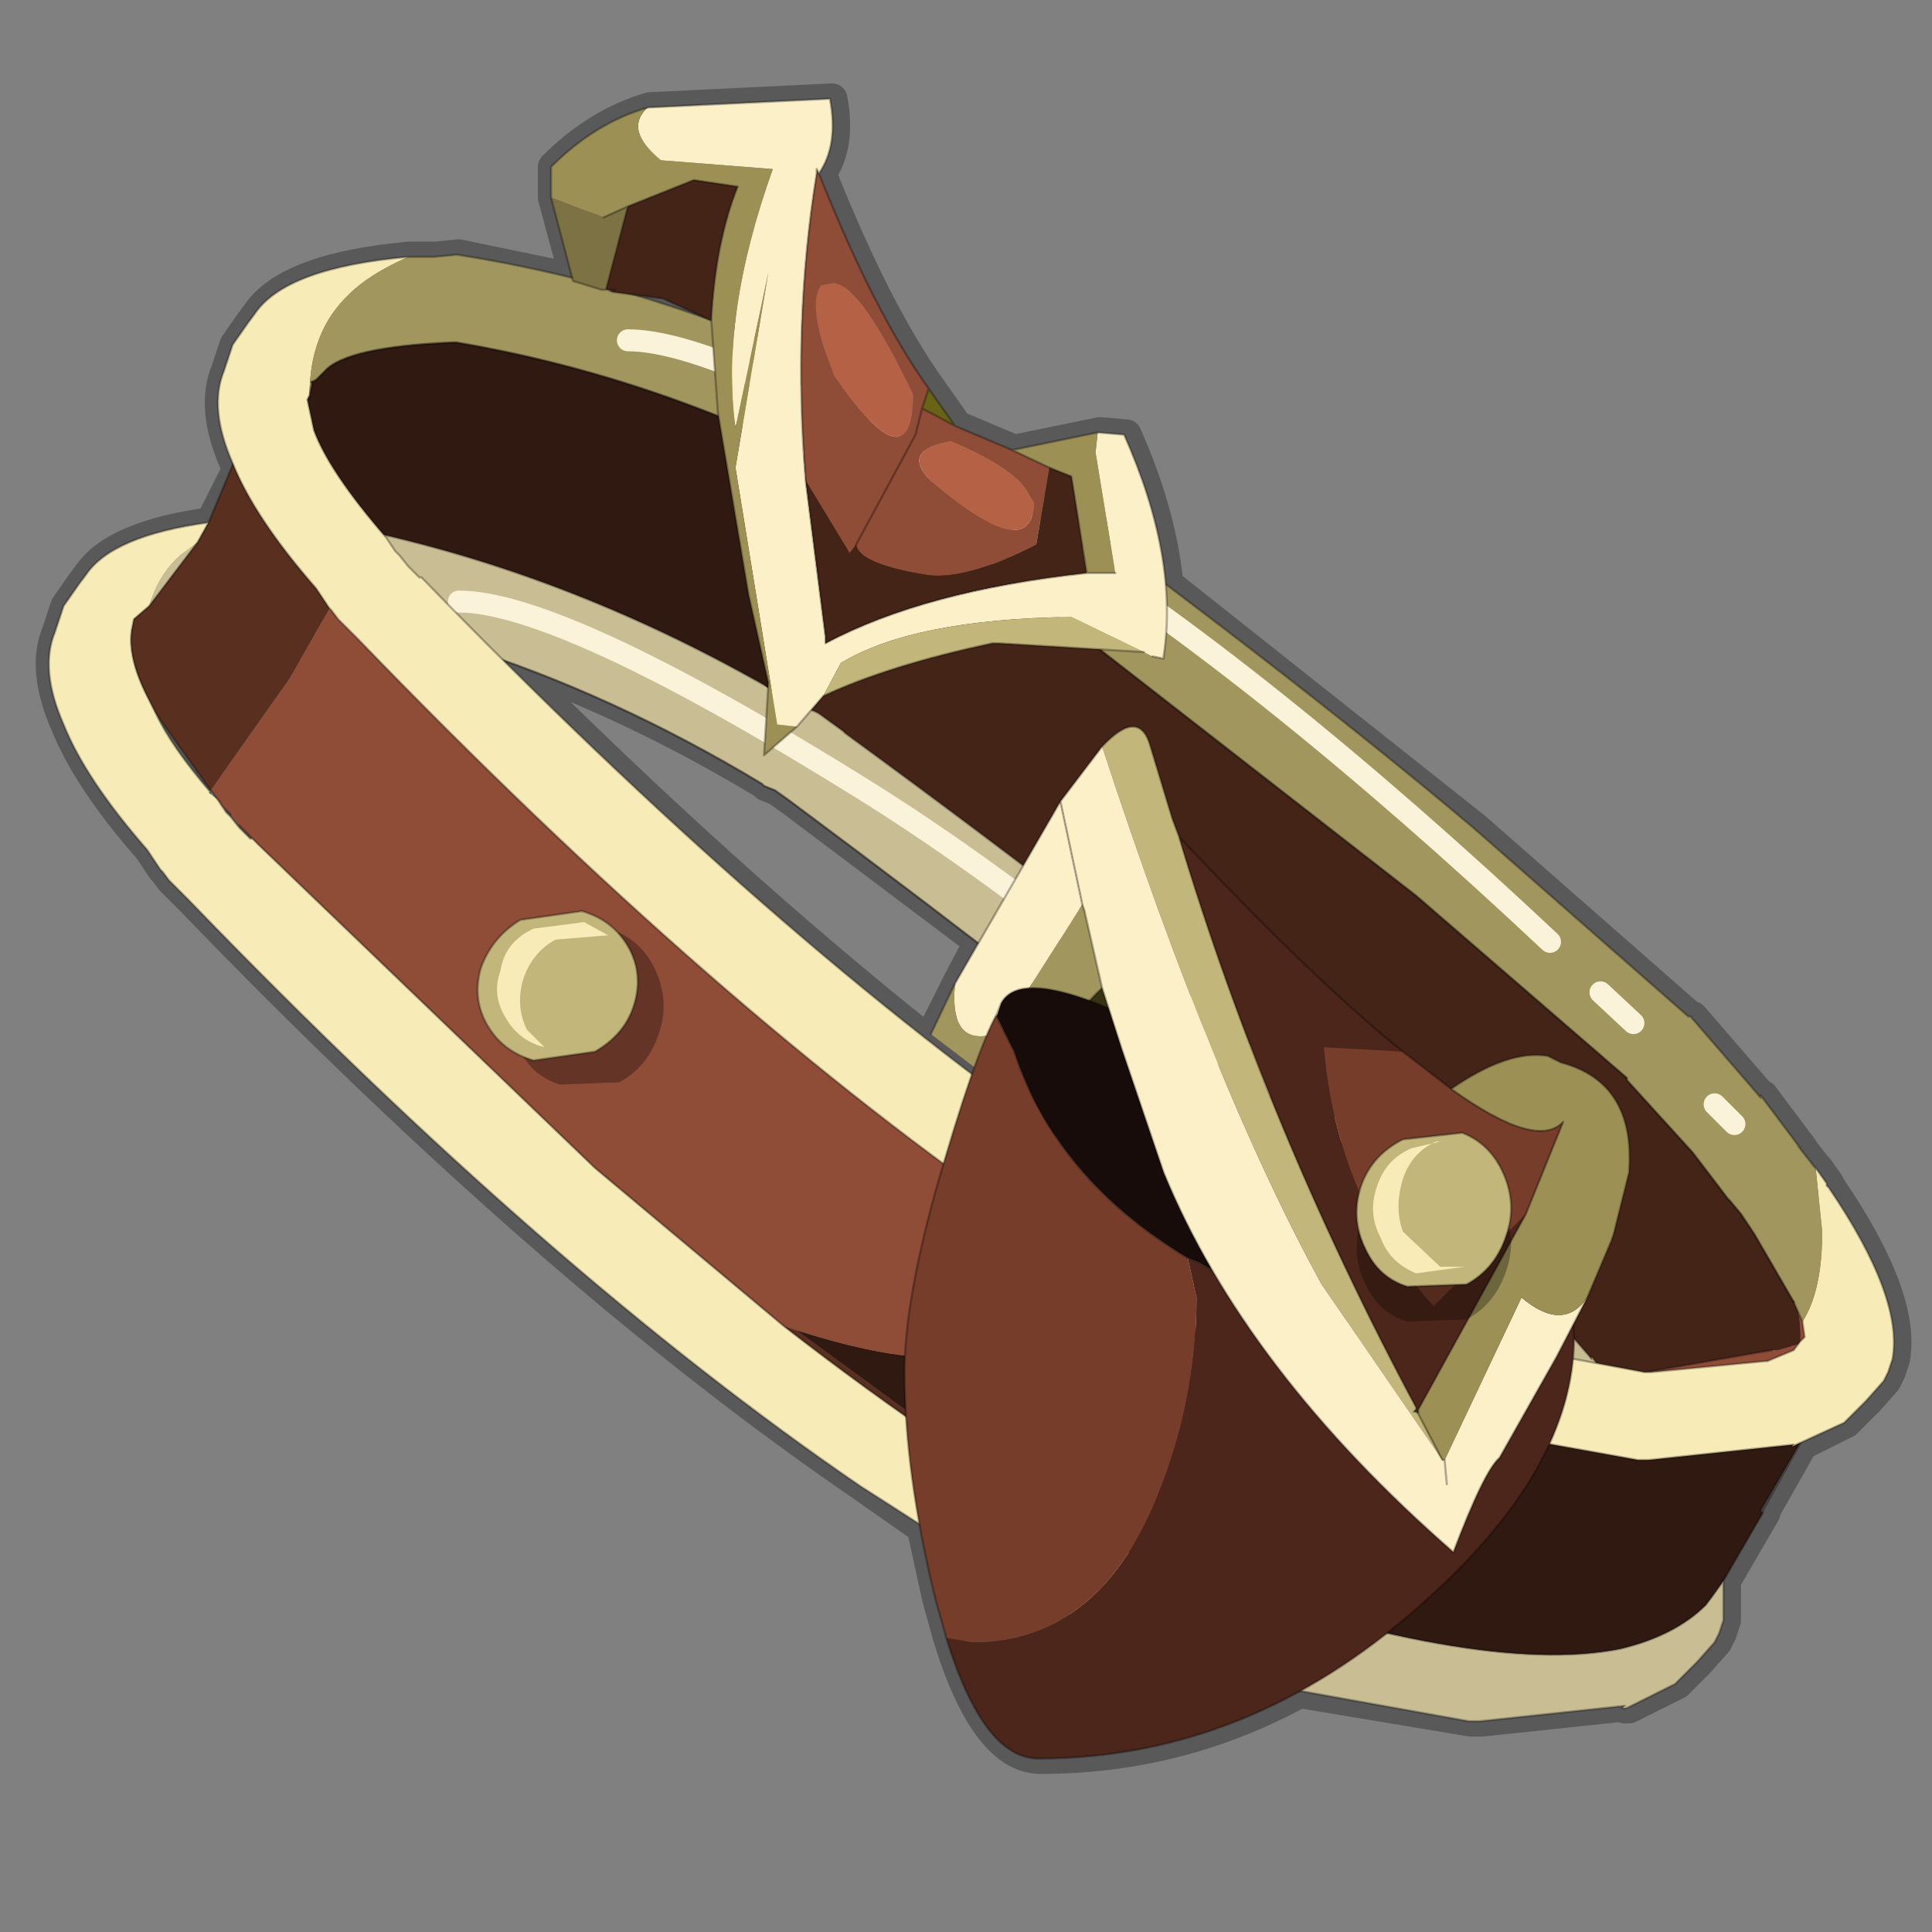 <?xml version="1.0" encoding="UTF-8" standalone="no"?>
<svg xmlns:xlink="http://www.w3.org/1999/xlink" height="440.0px" width="440.0px" xmlns="http://www.w3.org/2000/svg">
  <rect width="100%" height="100%" fill="#808080" stroke="none"/>
  <g transform="matrix(10.0, 0.0, 0.0, 10.0, 0.0, 0.0)">
    <use height="44.0" transform="matrix(1.0, 0.0, 0.0, 1.0, 0.0, 0.0)" width="44.0" xlink:href="#shape0"/>
  </g>
  <defs>
    <g id="shape0" transform="matrix(1.0, 0.0, 0.0, 1.0, 0.0, 0.0)">
      <path d="M44.0 44.0 L0.0 44.0 0.0 0.0 44.0 0.0 44.0 44.0" fill="#43adca" fill-opacity="0.0" fill-rule="evenodd" stroke="none"/>
      <path d="M40.15 25.0 L38.55 23.15 38.5 23.15 33.6 18.85 26.6 13.3 25.35 12.35 24.6 11.8 23.85 11.25 23.15 10.75 23.1 10.7 22.55 10.3 22.45 10.25 22.2 10.15 21.0 9.5 20.85 9.4 19.0 8.45 18.3 8.15 17.3 7.7 17.25 7.7 16.8 7.5 16.25 7.3 14.5 6.75 13.9 6.55 13.1 6.35 10.45 5.8 9.95 5.85 9.9 5.85 9.35 5.85 Q6.55 6.1 5.85 7.15 L5.7 7.35 5.35 7.85 5.2 8.3 5.15 8.45 Q4.8 9.3 5.35 10.55 L5.4 10.7 Q5.9 11.9 7.25 13.4 L7.55 13.85 7.6 13.9 7.75 14.1 8.2 14.55 Q15.3 21.9 21.55 26.5 L22.2 24.5 21.15 23.7 Q16.55 20.05 11.55 15.05 L10.35 13.85 9.65 13.15 9.6 13.15 9.35 12.9 9.15 12.65 9.05 12.55 8.85 12.25 8.8 12.2 Q7.55 10.75 7.2 9.8 L7.05 9.1 7.1 9.0 7.15 8.75 7.15 8.7 7.25 8.65 7.45 8.45 Q7.95 7.9 10.35 7.8 L10.45 7.8 Q13.5 8.3 16.4 9.5 L16.8 9.65 16.85 9.65 16.95 9.7 18.35 10.35 20.15 11.3 21.25 11.9 21.3 11.95 21.55 12.05 21.9 12.3 22.65 12.85 23.2 13.3 24.25 14.05 25.05 14.7 32.3 20.4 37.1 24.55 37.1 24.6 38.6 26.25 39.4 27.3 39.45 27.35 39.7 27.65 39.9 27.95 40.0 28.1 40.9 29.65 41.0 29.9 41.1 30.1 41.15 30.45 41.05 30.55 41.05 30.6 40.9 30.75 40.5 30.95 40.3 31.0 40.25 31.0 38.05 31.3 37.65 31.25 37.6 31.25 37.5 31.25 36.5 31.15 35.9 31.05 35.3 33.0 37.35 33.25 37.4 33.25 37.55 33.25 37.6 33.25 40.9 32.9 40.85 32.95 41.05 32.9 42.05 32.4 42.2 32.25 42.55 31.9 42.95 31.45 43.05 31.25 43.15 30.95 Q43.4 29.55 41.7 27.05 L41.65 27.0 41.65 26.95 41.4 26.6 41.35 26.55 41.0 26.1 41.05 26.15 40.15 24.95 40.15 25.0 M39.1 25.15 L39.55 25.6 M41.05 32.9 L40.2 34.4 40.2 34.45 39.3 36.0 39.3 36.9 39.2 37.2 39.1 37.4 38.7 37.85 38.35 38.2 38.2 38.35 37.1 38.9 37.0 38.9 37.05 38.85 33.75 39.2 33.7 39.2 33.55 39.2 33.5 39.2 29.6 38.55 Q26.85 40.05 23.7 40.05 22.45 40.05 21.6 37.3 L21.35 36.4 21.0 34.8 19.65 33.85 Q12.55 29.0 4.35 20.5 L3.9 20.05 3.75 19.85 3.7 19.8 3.4 19.35 Q2.0 17.75 1.5 16.5 0.95 15.25 1.3 14.4 L1.35 14.25 1.5 13.8 1.85 13.3 2.0 13.1 Q2.6 12.2 4.8 11.9 L5.4 10.7 M40.5 30.95 L38.05 31.3 M25.05 14.7 L22.8 14.65 22.65 14.65 Q20.3 15.15 18.8 15.85 L18.55 16.2 18.6 16.2 18.7 16.25 19.25 16.65 19.3 16.7 23.3 19.7 24.2 18.25 25.15 17.0 Q26.0 16.1 26.25 17.0 L26.75 18.65 26.9 19.05 Q29.95 22.3 32.0 23.95 L33.1 24.8 Q34.4 23.9 35.3 24.05 L35.6 24.2 Q37.3 24.65 37.15 26.7 L36.8 28.1 36.75 28.25 36.2 29.55 35.9 30.2 35.9 30.45 35.9 30.5 36.3 30.95 36.3 30.9 36.5 31.15 M36.5 22.6 L37.25 23.3 M34.35 28.15 Q34.1 28.9 33.45 29.25 L33.1 29.4 32.4 29.4 32.1 29.3 Q31.45 29.1 31.15 28.45 30.85 27.8 31.0 27.15 L31.05 27.0 Q31.3 26.3 32.0 25.95 L33.35 25.8 Q34.0 26.05 34.3 26.75 34.6 27.4 34.4 28.1 L34.35 28.15 M33.1 24.8 Q35.05 26.2 35.65 25.55 L34.8 27.65 34.5 28.4 34.35 28.65 33.35 30.5 32.35 32.1 32.35 32.2 32.9 33.25 32.95 33.25 33.0 33.8 M32.35 32.2 L32.3 32.15 32.25 32.15 32.3 32.1 32.3 32.05 31.4 30.3 29.0 24.95 28.5 23.8 26.9 19.05 M35.9 30.2 L35.5 30.9 34.2 33.2 Q33.85 33.5 33.15 35.35 29.6 32.25 27.65 28.95 L27.35 28.75 27.1 28.65 Q25.15 27.5 24.05 25.85 L23.9 25.55 23.5 24.85 23.15 23.95 22.75 23.15 22.85 22.85 22.75 23.1 22.55 23.6 22.25 24.3 22.2 24.5 M35.9 31.05 L35.9 30.5 M29.6 38.55 L31.65 37.2 32.35 36.6 Q34.45 34.8 35.3 33.0 M39.3 36.0 L39.05 36.35 38.9 36.55 Q38.2 37.25 36.95 37.55 L31.65 37.2 M18.3 8.15 Q18.3 6.0 18.65 3.95 L18.65 3.85 18.7 3.95 Q19.15 3.3 18.95 2.25 L14.8 2.45 Q13.6 2.8 12.6 3.8 L12.6 4.5 13.1 6.35 M21.0 9.5 L21.05 9.3 21.2 8.85 Q19.95 7.1 18.7 3.95 M13.8 4.95 L14.35 4.7 15.85 4.1 16.85 4.25 Q16.35 5.5 16.25 7.25 L16.25 7.3 15.15 6.8 14.5 6.75 M13.9 6.55 L14.35 4.7 M14.35 21.55 Q14.7 22.15 14.5 22.85 14.3 23.55 13.6 23.95 L12.2 24.15 12.0 24.1 11.15 23.35 Q10.8 22.75 11.0 22.05 11.25 21.35 11.9 20.95 L13.3 20.75 Q13.8 20.9 14.1 21.25 L14.35 21.55 M26.6 13.3 Q26.45 11.7 25.65 9.9 L25.05 9.85 23.1 10.25 24.45 10.85 24.6 11.8 M23.2 13.3 Q20.6 13.7 18.85 14.65 L18.85 14.45 18.4 10.95 18.35 10.35 M10.35 13.85 Q12.45 13.7 17.5 16.65 L17.55 15.7 17.55 15.65 17.45 15.6 Q13.25 13.2 8.8 12.2 M16.4 9.5 L17.1 13.55 17.55 15.55 17.55 15.65 M19.55 12.4 L20.15 11.3 M17.5 16.65 L17.45 17.2 17.85 16.85 18.2 16.55 18.55 16.2 M11.55 15.05 Q14.5 16.1 17.4 17.85 L17.45 17.9 17.7 18.0 18.05 18.25 22.3 21.45 23.0 20.2 19.75 18.0 17.85 16.85 M23.3 19.7 L23.0 20.2 M22.85 22.85 Q23.0 22.55 23.5 22.5 L23.65 22.5 24.9 22.8 25.15 22.5 24.95 21.7 24.75 20.8 24.75 20.75 24.7 20.6 24.2 18.25 M23.1 10.25 L21.8 9.7 21.05 9.3 M14.35 7.75 Q16.7 7.75 23.6 12.05 28.8 15.3 35.35 21.45 M21.8 9.7 L21.2 8.85 M21.0 34.8 L20.7 32.25 17.9 30.2 13.6 26.6 5.95 19.25 5.8 19.1 5.75 19.1 5.5 18.85 5.3 18.6 5.2 18.5 5.1 18.35 5.0 18.2 4.9 18.05 3.6 16.25 3.45 15.95 Q2.95 15.0 3.05 14.35 L3.1 14.1 3.45 13.8 4.55 12.35 4.8 11.9 M3.6 16.25 L4.85 18.0 4.9 18.05 M5.1 18.35 L5.05 18.25 5.0 18.2 M5.1 18.35 L5.3 18.6 M5.5 18.85 L5.8 19.1 M25.15 22.5 L25.2 22.65 25.3 22.95 25.6 23.9 26.55 26.7 27.65 28.95 M25.3 22.95 L24.9 22.8 M22.3 21.45 L21.8 22.4 21.15 23.7 M21.55 26.5 L21.35 27.15 Q20.75 29.4 20.65 30.9 L20.65 31.25 20.7 32.1 20.7 32.25" fill="none" stroke="#000000" stroke-linecap="round" stroke-linejoin="round" stroke-opacity="0.302" stroke-width="0.7"/>
      <path d="M40.6 27.25 L40.75 27.5 40.7 27.45 40.6 27.25" fill="#8f675e" fill-rule="evenodd" stroke="none"/>
      <path d="M39.45 26.75 Q41.1 29.1 41.0 30.6 L40.5 30.75 40.35 30.75 37.2 31.3 36.55 31.3 36.25 30.9 36.25 30.95 34.65 29.1 34.6 29.1 29.7 24.8 Q25.55 21.3 19.25 16.7 L19.2 16.65 18.65 16.25 18.55 16.2 18.3 16.1 17.95 15.9 17.85 15.85 17.95 15.9 17.8 15.9 17.85 15.85 Q18.85 14.25 19.4 13.75 20.65 12.65 21.7 11.95 27.2 15.65 32.6 20.05 L35.35 22.3 35.7 22.55 35.95 22.8 36.6 23.55 37.4 24.25 37.45 24.3 39.5 26.7 39.45 26.75" fill="#452418" fill-rule="evenodd" stroke="none"/>
      <path d="M40.15 34.4 L40.15 34.45 40.1 34.4 40.15 34.4" fill="#3e535b" fill-rule="evenodd" stroke="none"/>
      <path d="M8.15 12.05 L7.8 11.55 Q7.2 10.65 6.95 9.95 6.4 7.6 10.25 7.65 L10.55 7.65 Q16.3 8.55 20.5 11.05 L20.65 11.2 21.7 11.95 Q20.65 12.65 19.4 13.75 18.85 14.25 17.85 15.85 L17.8 15.9 17.4 15.6 Q12.9 13.05 8.15 12.05 M17.4 15.6 L17.85 15.85 17.4 15.6" fill="#301911" fill-rule="evenodd" stroke="none"/>
      <path d="M39.5 26.7 L39.55 26.75 39.45 26.75 39.5 26.7" fill="#916c18" fill-rule="evenodd" stroke="none"/>
      <path d="M39.25 36.0 L39.25 36.9 39.15 37.2 39.05 37.4 38.65 37.85 38.3 38.2 38.15 38.35 37.05 38.9 37.0 38.85 33.7 39.2 33.65 39.2 33.5 39.2 33.45 39.2 29.0 38.4 28.95 38.35 27.45 37.85 27.45 37.7 Q27.45 36.55 26.75 35.75 33.65 38.2 36.9 37.55 38.15 37.25 38.85 36.55 L39.0 36.35 39.25 36.0 M36.55 31.3 L35.7 31.25 35.35 31.2 33.55 30.9 33.2 30.55 33.2 30.5 28.4 26.35 Q24.25 22.9 18.0 18.25 L17.65 18.0 17.4 17.9 17.35 17.85 Q13.95 15.8 10.45 14.7 L8.15 12.05 Q12.9 13.05 17.4 15.6 L17.8 15.9 17.95 15.9 18.3 16.1 18.55 16.2 18.65 16.25 19.2 16.65 19.25 16.7 Q25.55 21.3 29.7 24.8 L34.6 29.1 34.65 29.1 36.25 30.95 36.25 30.9 36.55 31.3 M31.45 27.4 Q24.9 21.25 19.7 18.0 12.8 13.7 10.45 13.7 12.8 13.7 19.7 18.0 24.9 21.25 31.45 27.4 M3.4 13.8 Q3.6 13.1 4.1 12.65 L4.5 12.35 3.4 13.8 M33.35 29.25 L32.6 28.55 33.35 29.25" fill="#c9bd94" fill-rule="evenodd" stroke="none"/>
      <path d="M37.05 38.9 L36.95 38.9 37.0 38.85 37.05 38.9 M27.45 37.85 L26.2 37.45 26.15 37.45 24.4 36.8 24.2 36.75 23.5 36.35 19.6 33.85 Q12.5 29.0 4.3 20.5 L3.85 20.05 3.7 19.85 3.65 19.8 3.35 19.35 Q1.95 17.75 1.45 16.5 0.9 15.25 1.25 14.4 L1.3 14.25 1.45 13.8 1.8 13.3 1.95 13.1 Q2.55 12.2 4.75 11.9 L4.5 12.35 4.1 12.65 Q3.6 13.1 3.4 13.8 L3.05 14.1 3.0 14.35 Q2.9 15.0 3.4 15.95 L3.55 16.25 Q3.9 17.0 4.8 18.05 L4.75 18.05 4.95 18.2 5.05 18.35 5.15 18.5 5.25 18.6 5.45 18.85 5.7 19.1 5.75 19.1 5.9 19.25 13.55 26.6 17.85 30.2 Q21.65 33.15 25.1 35.1 L25.45 35.2 25.6 35.3 26.1 35.5 26.75 35.75 Q27.45 36.55 27.45 37.7 L27.45 37.85" fill="#f7ecb7" fill-rule="evenodd" stroke="none"/>
      <path d="M4.75 11.9 L6.05 8.8 Q5.75 9.85 7.25 11.85 L8.05 12.9 6.6 15.45 4.8 18.0 3.55 16.25 3.4 15.95 Q2.9 15.0 3.0 14.35 L3.05 14.1 3.4 13.8 4.5 12.35 4.75 11.9 M17.85 30.2 L18.15 30.3 20.75 32.2 24.45 34.6 24.4 34.55 24.9 34.8 25.15 34.95 26.45 35.45 26.8 35.55 26.55 35.55 26.1 35.5 25.45 35.2 25.1 35.1 Q21.65 33.15 17.85 30.2" fill="#592f20" fill-rule="evenodd" stroke="none"/>
      <path d="M4.8 18.0 L4.95 18.2 5.0 18.25 4.95 18.2 4.75 18.05 4.8 18.05 4.8 18.0" fill="#78929c" fill-rule="evenodd" stroke="none"/>
      <path d="M30.7 33.35 L30.75 33.35 30.75 33.4 30.7 33.35" fill="#47392f" fill-rule="evenodd" stroke="none"/>
      <path d="M30.95 34.3 L30.95 34.35 30.9 34.35 30.95 34.3" fill="#8d4803" fill-rule="evenodd" stroke="none"/>
      <path d="M30.9 34.35 L30.8 33.75 30.95 34.3 30.9 34.35" fill="#557482" fill-rule="evenodd" stroke="none"/>
      <path d="M30.7 33.35 L30.75 33.4 30.7 33.4 30.7 33.35" fill="#5c2929" fill-rule="evenodd" stroke="none"/>
      <path d="M26.1 35.5 L25.6 35.3 25.45 35.2 26.1 35.5" fill="#3d2e2a" fill-rule="evenodd" stroke="none"/>
      <path d="M41.9 31.2 L41.15 32.6 40.1 34.4 40.15 34.45 39.25 36.0 39.0 36.35 38.85 36.55 Q38.15 37.25 36.9 37.55 33.65 38.2 26.75 35.75 L26.1 35.5 26.55 35.55 26.8 35.55 26.45 35.45 25.15 34.95 24.9 34.8 24.4 34.55 24.45 34.6 20.75 32.2 18.15 30.3 Q21.45 31.35 22.95 30.65 L23.55 30.05 23.65 30.1 Q24.35 29.15 24.0 27.05 L27.8 29.5 28.55 29.9 30.35 30.55 33.1 31.45 34.35 31.75 37.25 32.25 37.35 32.25 37.55 32.25 40.5 31.95 41.45 31.55 41.8 31.15 41.9 31.2 M30.75 33.35 L30.7 33.35 30.7 33.4 30.75 33.4 30.75 33.35 M30.95 34.3 L30.8 33.75 30.9 34.35 30.95 34.35 30.95 34.3" fill="#301910" fill-rule="evenodd" stroke="none"/>
      <path d="M40.6 27.25 L40.7 27.45 40.75 27.5 Q42.25 29.65 42.1 30.8 L42.0 31.0 41.8 31.15 41.45 31.55 40.5 31.95 37.55 32.25 37.35 32.25 37.25 32.25 34.35 31.75 33.1 31.45 30.35 30.55 28.55 29.9 27.8 29.5 24.0 27.05 Q24.35 29.15 23.65 30.1 L23.55 30.05 22.95 30.65 Q21.45 31.35 18.15 30.3 L17.85 30.2 13.55 26.6 5.9 19.25 5.75 19.1 5.45 18.8 5.25 18.55 5.05 18.35 5.0 18.25 4.95 18.2 4.8 18.0 6.6 15.45 8.05 12.9 7.25 11.85 Q5.75 9.85 6.05 8.8 L6.05 8.7 6.1 8.6 6.4 8.0 6.55 7.85 Q7.2 6.9 10.25 6.8 L10.25 6.75 Q16.2 7.7 21.7 11.05 L21.95 11.15 22.45 11.5 Q28.75 16.15 32.9 19.6 L37.75 23.85 39.3 25.6 40.15 26.7 40.55 27.2 40.55 27.25 40.6 27.25 M40.35 30.75 L40.5 30.75 41.0 30.6 Q41.1 29.1 39.45 26.75 L39.55 26.75 39.5 26.7 37.45 24.3 37.4 24.25 36.6 23.55 35.95 22.8 35.7 22.55 35.35 22.3 32.6 20.05 Q27.2 15.65 21.7 11.95 L20.65 11.2 20.5 11.05 Q16.3 8.55 10.55 7.65 L10.25 7.65 Q6.4 7.6 6.95 9.95 7.2 10.65 7.8 11.55 L8.15 12.05 10.45 14.7 14.5 18.55 15.0 19.05 26.4 28.05 Q26.45 28.0 26.5 28.1 30.35 30.1 33.55 30.9 L35.35 31.2 35.7 31.25 36.55 31.3 37.2 31.3 40.35 30.75" fill="#8f4c37" fill-rule="evenodd" stroke="none"/>
      <path d="M42.0 31.0 L41.9 31.2 41.15 32.6 40.15 34.4 40.15 34.45 39.25 36.0 39.25 36.9 39.15 37.2 39.05 37.4 38.65 37.85 38.3 38.2 38.15 38.35 37.05 38.9 36.95 38.9 37.0 38.85 33.7 39.2 33.65 39.2 33.5 39.2 33.45 39.2 29.0 38.4 28.95 38.35 27.45 37.85 26.2 37.45 26.15 37.45 24.4 36.8 24.2 36.75 23.5 36.35 19.6 33.85 Q12.5 29.0 4.3 20.5 L3.85 20.05 3.7 19.85 3.65 19.8 3.35 19.35 Q1.95 17.75 1.45 16.5 0.9 15.25 1.25 14.4 L1.3 14.25 1.45 13.8 1.8 13.3 1.95 13.1 Q2.55 12.2 4.75 11.9 L6.05 8.8 6.05 8.7 M40.35 30.75 L37.2 31.3 36.55 31.3 35.7 31.25 M35.35 31.2 L33.55 30.9 Q30.35 30.1 26.5 28.1 26.45 28.0 26.4 28.05 L15.0 19.05 14.5 18.55 10.45 14.7 8.15 12.05 7.8 11.55 Q7.2 10.65 6.95 9.95 6.4 7.6 10.25 7.65 L10.55 7.65 M40.1 34.4 L41.15 32.6 M17.95 15.9 L17.85 15.85 17.4 15.6 Q12.9 13.05 8.15 12.05 M17.95 15.9 L18.3 16.1 18.55 16.2 18.65 16.25 19.2 16.65 19.25 16.7 Q25.55 21.3 29.7 24.8 L34.6 29.1 34.65 29.1 36.25 30.95 36.25 30.9 36.55 31.3 M3.55 16.25 L3.4 15.95 Q2.9 15.0 3.0 14.35 L3.05 14.1 3.4 13.8 4.5 12.35 4.75 11.9 M4.8 18.0 L4.95 18.2 5.0 18.25 5.05 18.35 5.25 18.55 M5.45 18.8 L5.75 19.1 5.9 19.25 13.55 26.6 17.85 30.2 M26.1 35.5 L26.75 35.75 Q33.65 38.2 36.9 37.55 38.15 37.25 38.85 36.55 L39.0 36.35 39.25 36.0 M5.75 19.1 L5.7 19.1 5.45 18.85 5.25 18.6 5.15 18.5 5.05 18.35 4.95 18.2 M4.8 18.0 L3.55 16.25 Q3.9 17.0 4.8 18.05 M30.75 33.4 L30.75 33.35 M26.1 35.5 L25.6 35.3 25.45 35.2 25.1 35.1 Q21.65 33.15 17.85 30.2 M26.1 35.5 L25.45 35.2" fill="none" stroke="#000000" stroke-linecap="round" stroke-linejoin="round" stroke-opacity="0.302" stroke-width="0.05"/>
      <path d="M35.7 31.25 L35.35 31.2 M10.45 13.7 Q12.8 13.7 19.7 18.0 24.9 21.25 31.45 27.4 M32.6 28.55 L33.35 29.25" fill="none" stroke="#fbf3d9" stroke-linecap="round" stroke-linejoin="round" stroke-width="0.5"/>
      <path d="M10.45 14.7 Q13.95 15.8 17.35 17.85 L17.4 17.9 17.65 18.0 18.0 18.25 Q24.25 22.9 28.4 26.35 L33.2 30.5 33.2 30.55 33.55 30.9" fill="none" stroke="#000000" stroke-linecap="round" stroke-linejoin="round" stroke-opacity="0.451" stroke-width="0.05"/>
      <path d="M9.3 5.85 Q8.4 6.25 7.95 6.7 7.05 7.55 7.05 9.0 L7.0 9.1 7.15 9.8 Q7.5 10.75 8.8 12.25 L9.0 12.55 9.1 12.65 9.3 12.9 9.55 13.15 9.6 13.15 Q17.65 21.45 24.6 26.25 L28.3 28.65 28.25 28.6 29.0 29.0 30.65 29.6 30.75 29.65 33.35 30.5 33.45 30.5 37.45 31.25 37.55 31.25 37.6 31.25 40.2 31.0 40.25 31.0 40.85 30.75 41.0 30.55 41.1 30.45 41.05 30.1 Q41.5 29.4 41.5 28.05 L41.35 26.6 41.6 26.95 41.6 27.0 41.65 27.05 Q43.35 29.55 43.1 30.95 L43.0 31.25 42.9 31.45 42.5 31.9 42.15 32.25 42.0 32.4 40.8 32.95 40.85 32.9 37.55 33.25 37.5 33.25 37.35 33.25 37.3 33.25 32.85 32.45 32.8 32.4 30.05 31.5 30.0 31.5 28.25 30.85 28.05 30.8 27.35 30.4 23.45 27.9 Q16.35 23.05 8.15 14.55 L7.7 14.1 7.55 13.9 7.5 13.85 7.2 13.4 Q5.8 11.8 5.3 10.55 4.75 9.3 5.1 8.45 L5.15 8.3 5.3 7.85 5.65 7.35 5.8 7.15 Q6.5 6.1 9.3 5.85" fill="#f7ecb7" fill-rule="evenodd" stroke="none"/>
      <path d="M9.3 5.85 L9.85 5.85 9.9 5.85 10.4 5.8 Q16.5 6.75 22.15 10.15 L22.4 10.25 22.5 10.3 23.05 10.7 23.1 10.75 Q29.4 15.35 33.55 18.85 L38.45 23.15 38.5 23.15 40.1 25.0 40.1 24.95 41.0 26.15 40.95 26.1 41.3 26.55 41.35 26.6 41.5 28.05 Q41.5 29.4 41.05 30.1 L40.85 29.65 39.95 28.1 39.85 27.95 39.65 27.65 39.4 27.35 39.35 27.3 38.55 26.25 37.05 24.6 37.05 24.55 32.25 20.4 21.85 12.3 21.5 12.05 21.25 11.95 21.2 11.9 Q16.0 8.75 10.4 7.8 L10.3 7.8 Q7.9 7.9 7.4 8.45 L7.2 8.65 7.1 8.7 7.1 8.75 7.05 9.0 Q7.05 7.55 7.95 6.7 8.4 6.25 9.3 5.85" fill="#a1965d" fill-rule="evenodd" stroke="none"/>
      <path d="M41.35 26.6 L41.3 26.55 40.95 26.1 41.0 26.15 40.1 24.95 40.1 25.0 38.5 23.15 38.45 23.15 33.55 18.85 Q29.4 15.35 23.1 10.75 L23.05 10.7 22.5 10.3 22.4 10.25 22.15 10.15 Q16.5 6.75 10.4 5.8 L9.9 5.85 9.85 5.85 9.3 5.85 M7.05 9.0 L7.1 8.75 7.1 8.7 M40.85 29.65 L41.05 30.1 41.1 30.45 41.0 30.55 40.85 30.75 40.25 31.0 40.2 31.0 37.6 31.25 37.55 31.25 37.45 31.25 33.45 30.5 33.35 30.5 30.75 29.65 30.65 29.6 29.0 29.0 28.25 28.6 28.3 28.65 24.6 26.25 Q17.65 21.45 9.6 13.15 L9.55 13.15 9.3 12.9 9.1 12.65 9.0 12.55 8.8 12.25 Q7.5 10.75 7.15 9.8 L7.0 9.1 7.05 9.0 M41.35 26.6 L41.6 26.95 41.6 27.0 41.65 27.05 Q43.35 29.55 43.1 30.95 L43.0 31.25 42.9 31.45 42.5 31.9 42.15 32.25 42.0 32.4 40.8 32.95 40.85 32.9 37.55 33.25 37.5 33.25 37.35 33.25 37.3 33.25 32.85 32.45 32.8 32.4 30.05 31.5 30.0 31.5 28.25 30.85 28.05 30.8 27.35 30.4 23.45 27.9 Q16.35 23.05 8.15 14.55 L7.7 14.1 7.55 13.9 7.5 13.85 7.2 13.4 Q5.8 11.8 5.3 10.55 4.75 9.3 5.1 8.45 L5.15 8.3 5.3 7.85 5.65 7.35 5.8 7.15 Q6.5 6.1 9.3 5.85" fill="none" stroke="#000000" stroke-linecap="round" stroke-linejoin="round" stroke-opacity="0.302" stroke-width="0.05"/>
      <path d="M7.1 8.7 L7.2 8.65 7.4 8.45 Q7.9 7.9 10.3 7.8 L10.4 7.8 Q16.0 8.75 21.2 11.9 L21.25 11.95 21.5 12.05 21.85 12.3 32.25 20.4 37.05 24.55 37.05 24.6 38.55 26.25 39.35 27.3 39.4 27.35 39.65 27.65 39.85 27.95 39.95 28.1 40.85 29.65" fill="none" stroke="#000000" stroke-linecap="round" stroke-linejoin="round" stroke-opacity="0.451" stroke-width="0.05"/>
      <path d="M36.45 22.6 L37.2 23.3 M39.05 25.15 L39.5 25.6 M14.3 7.75 Q16.65 7.75 23.55 12.05 28.75 15.3 35.3 21.45" fill="none" stroke="#fbf3d9" stroke-linecap="round" stroke-linejoin="round" stroke-width="0.5"/>
      <path d="M21.15 8.85 L21.75 9.7 21.0 9.3 21.15 8.85" fill="#696316" fill-rule="evenodd" stroke="none"/>
      <path d="M14.75 2.45 L18.9 2.25 Q19.1 3.3 18.65 3.95 L18.6 3.85 18.6 3.95 Q18.05 7.35 18.35 10.95 L18.8 14.5 18.8 14.65 Q21.05 13.45 24.75 13.05 L25.4 13.05 24.95 10.3 25.0 9.85 25.6 9.9 Q26.85 12.7 26.5 14.95 L26.5 15.0 26.25 14.95 26.05 14.85 24.4 14.05 Q20.8 14.1 19.15 15.1 L18.75 15.85 18.15 16.55 17.7 16.5 16.75 10.65 17.5 6.2 16.75 9.75 Q16.4 7.2 17.6 3.85 L15.05 3.65 Q14.2 2.95 14.75 2.45" fill="#fbf0c8" fill-rule="evenodd" stroke="none"/>
      <path d="M14.75 2.45 Q14.2 2.95 15.05 3.65 L17.6 3.85 Q16.4 7.2 16.75 9.75 L17.5 6.2 16.75 10.65 17.7 16.5 18.15 16.55 17.4 17.2 17.5 15.55 17.05 13.55 16.35 9.4 16.2 7.3 16.2 7.25 Q16.3 5.5 16.8 4.25 L15.8 4.1 14.3 4.7 13.75 4.95 12.55 4.5 12.55 3.8 Q13.55 2.8 14.75 2.45 M25.0 9.85 L24.95 10.3 25.4 13.05 24.75 13.05 24.4 10.85 23.9 10.65 23.05 10.25 25.0 9.85" fill="#9c9055" fill-rule="evenodd" stroke="none"/>
      <path d="M16.2 7.25 L16.2 7.3 16.2 7.25 M13.95 6.65 L13.85 6.6 14.0 6.6 13.95 6.65" fill="#383413" fill-rule="evenodd" stroke="none"/>
      <path d="M12.55 4.5 L13.75 4.95 14.3 4.7 13.8 6.6 13.7 6.6 13.05 6.4 12.55 4.5" fill="#7d7243" fill-rule="evenodd" stroke="none"/>
      <path d="M18.75 15.85 L19.15 15.1 Q20.8 14.1 24.4 14.05 L26.05 14.85 22.75 14.65 22.6 14.65 Q20.25 15.15 18.75 15.85" fill="#c2b67a" fill-rule="evenodd" stroke="none"/>
      <path d="M18.35 10.95 Q18.05 7.35 18.6 3.95 L18.65 3.95 Q19.9 7.1 21.15 8.85 L21.0 9.3 21.75 9.7 23.05 10.25 23.9 10.65 23.6 12.4 Q22.05 13.2 21.15 13.1 19.55 12.85 19.5 12.4 L19.35 12.6 18.35 10.95 M21.0 9.3 L20.85 9.9 19.5 12.4 20.85 9.9 21.0 9.3 M23.45 11.3 Q23.2 10.7 21.65 10.05 20.5 10.25 21.2 10.95 23.5 12.9 23.55 11.45 L23.45 11.3 M19.0 6.45 L18.7 6.5 Q18.35 6.95 19.0 8.55 20.75 11.1 20.8 9.0 19.65 6.55 19.0 6.45" fill="#8f4c37" fill-rule="evenodd" stroke="none"/>
      <path d="M23.45 11.3 L23.55 11.45 Q23.5 12.9 21.2 10.95 20.5 10.25 21.65 10.05 23.2 10.7 23.45 11.3 M19.0 6.45 Q19.65 6.55 20.8 9.0 20.75 11.1 19.0 8.55 18.35 6.95 18.7 6.5 L19.0 6.45" fill="#b56146" fill-rule="evenodd" stroke="none"/>
      <path d="M24.75 13.05 Q21.05 13.45 18.8 14.65 L18.8 14.5 18.35 10.95 19.35 12.6 19.5 12.4 Q19.55 12.85 21.15 13.1 22.05 13.2 23.6 12.4 L23.9 10.65 24.4 10.85 24.75 13.05 M14.3 4.7 L15.8 4.1 16.8 4.25 Q16.3 5.5 16.2 7.25 L16.2 7.3 15.1 6.8 13.95 6.65 14.0 6.6 13.85 6.6 13.8 6.6 14.3 4.7" fill="#452418" fill-rule="evenodd" stroke="none"/>
      <path d="M18.6 3.95 L18.6 3.85 18.65 3.95 Q19.1 3.3 18.9 2.25 L14.75 2.45 Q13.55 2.8 12.55 3.8 L12.55 4.5 M18.15 16.55 L18.75 15.85 Q20.25 15.15 22.6 14.65 L22.75 14.65 26.05 14.85 M26.25 14.95 L26.5 15.0 26.5 14.95 Q26.85 12.7 25.6 9.9 L25.0 9.85 M25.4 13.05 L24.75 13.05 Q21.05 13.45 18.8 14.65 L18.8 14.5 18.35 10.95 Q18.05 7.35 18.6 3.95 M18.65 3.95 Q19.9 7.1 21.15 8.85 L21.75 9.7 23.05 10.25 25.0 9.85 M13.75 4.95 L14.3 4.7 15.8 4.1 16.8 4.25 Q16.3 5.5 16.2 7.25 L16.2 7.3 16.35 9.4 17.05 13.55 17.5 15.55 17.4 17.2 18.15 16.55 M21.15 8.85 L21.0 9.3 21.75 9.7 M19.5 12.4 L20.85 9.9 21.0 9.3 M24.75 13.05 L24.4 10.85 23.9 10.65 23.05 10.25 M13.95 6.65 L15.1 6.8 16.2 7.3 M13.85 6.6 L13.95 6.65 14.0 6.6 13.85 6.6 13.8 6.6 13.7 6.6 13.05 6.4 12.55 4.5 M13.8 6.6 L14.3 4.7" fill="none" stroke="#000000" stroke-linecap="round" stroke-linejoin="round" stroke-opacity="0.302" stroke-width="0.05"/>
      <path d="M25.1 22.5 L25.55 23.9 26.5 26.7 25.6 26.9 23.3 25.15 Q24.45 23.05 25.1 22.5" fill="#383413" fill-rule="evenodd" stroke="none"/>
      <path d="M24.15 18.25 L24.65 20.6 22.8 23.5 Q21.6 23.95 21.75 22.4 L24.15 18.25" fill="#fbf0c8" fill-rule="evenodd" stroke="none"/>
      <path d="M21.75 22.4 Q21.6 23.95 22.8 23.5 L24.65 20.6 24.7 20.75 25.1 22.5 Q24.45 23.05 23.3 25.15 L21.2 23.55 21.75 22.4" fill="#a1965d" fill-rule="evenodd" stroke="none"/>
      <path d="M24.15 18.25 L21.75 22.4 M26.5 26.7 L25.6 26.9 M21.2 23.55 L21.75 22.4 M23.3 25.15 Q24.45 23.05 25.1 22.5" fill="none" stroke="#000000" stroke-linecap="round" stroke-linejoin="round" stroke-opacity="0.302" stroke-width="0.05"/>
      <path d="M22.7 23.1 L22.7 23.15 23.1 23.95 Q24.05 26.85 27.05 28.65 L27.25 29.55 Q27.25 31.9 26.35 34.1 25.0 37.4 22.15 37.4 L21.55 37.3 21.3 36.4 Q20.6 33.55 20.6 31.25 20.6 29.7 21.3 27.15 22.2 24.0 22.7 23.1 M35.25 29.3 L35.05 29.2 35.1 29.15 35.4 29.25 35.25 29.3" fill="#753d2a" fill-rule="evenodd" stroke="none"/>
      <path d="M22.7 23.15 L22.8 22.85 Q23.8 21.0 34.75 28.95 L34.9 29.1 35.05 29.2 35.25 29.3 35.45 29.95 Q35.45 30.5 33.9 30.5 30.3 30.5 27.3 28.75 L27.05 28.65 Q24.05 26.85 23.1 23.95 L22.7 23.15" fill="#180c0a" fill-rule="evenodd" stroke="none"/>
      <path d="M27.05 28.65 L27.3 28.75 Q30.3 30.5 33.9 30.5 35.45 30.5 35.45 29.95 L35.25 29.3 35.4 29.25 35.8 29.7 35.85 30.45 Q35.85 33.5 32.3 36.6 28.4 40.05 23.65 40.05 22.4 40.05 21.55 37.3 L22.15 37.4 Q25.0 37.4 26.35 34.1 27.25 31.9 27.25 29.55 L27.05 28.65" fill="#4d261b" fill-rule="evenodd" stroke="none"/>
      <path d="M22.7 23.15 L22.8 22.85 22.7 23.1 Q22.2 24.0 21.3 27.15 20.6 29.7 20.6 31.25 20.6 33.55 21.3 36.4 L21.55 37.3 Q22.4 40.05 23.65 40.05 28.4 40.05 32.3 36.6 35.85 33.5 35.85 30.45 L35.8 29.7 35.4 29.25 35.1 29.15 34.9 29.1 34.75 28.95 Q23.8 21.0 22.8 22.85 M22.7 23.15 L23.1 23.95 Q24.05 26.85 27.05 28.65 L27.3 28.75 Q30.3 30.5 33.9 30.5 35.45 30.5 35.45 29.95 L35.25 29.3 35.05 29.2 34.9 29.1" fill="none" stroke="#000000" stroke-linecap="round" stroke-linejoin="round" stroke-opacity="0.302" stroke-width="0.05"/>
      <path d="M25.1 17.0 Q25.95 16.1 26.2 17.0 L26.7 18.65 26.85 19.05 Q28.85 25.7 32.25 32.05 L32.25 32.1 32.2 32.15 32.25 32.15 32.3 32.2 32.85 33.25 30.1 29.25 Q27.65 24.8 25.1 17.0" fill="#c2b67a" fill-rule="evenodd" stroke="none"/>
      <path d="M36.15 29.55 L35.45 30.9 34.15 33.2 Q33.8 33.5 33.1 35.35 28.35 31.2 26.5 26.7 L25.55 23.9 25.1 22.5 24.7 20.75 24.65 20.6 24.15 18.25 25.1 17.0 Q27.65 24.8 30.1 29.25 L32.85 33.25 32.9 33.25 34.65 29.55 Q35.6 30.35 36.15 29.55 M32.95 33.8 L32.9 33.25 32.95 33.8" fill="#fbf0c8" fill-rule="evenodd" stroke="none"/>
      <path d="M32.25 32.15 L32.2 32.15 32.25 32.1 32.25 32.05 32.3 32.1 32.25 32.15" fill="#423d0d" fill-rule="evenodd" stroke="none"/>
      <path d="M33.05 24.8 Q34.35 23.9 35.25 24.05 L35.55 24.2 Q37.25 24.65 37.1 26.7 L36.75 28.1 36.7 28.25 36.15 29.55 Q35.6 30.35 34.65 29.55 L32.9 33.25 32.85 33.25 32.3 32.2 32.3 32.1 34.75 27.65 35.6 25.55 Q35.0 26.2 33.05 24.8" fill="#9c9055" fill-rule="evenodd" stroke="none"/>
      <path d="M26.85 19.05 Q29.9 22.3 31.95 23.95 L30.15 23.85 Q30.45 27.35 32.65 29.75 L34.75 27.65 32.3 32.1 32.25 32.05 Q28.85 25.7 26.85 19.05" fill="#4d261b" fill-rule="evenodd" stroke="none"/>
      <path d="M31.95 23.95 L33.05 24.8 Q35.0 26.2 35.6 25.55 L34.75 27.65 32.65 29.75 Q30.45 27.35 30.15 23.85 L31.95 23.95" fill="#753d2a" fill-rule="evenodd" stroke="none"/>
      <path d="M25.1 17.0 Q25.95 16.1 26.2 17.0 L26.7 18.65 26.85 19.05 Q29.9 22.3 31.95 23.95 L33.05 24.8 Q34.35 23.9 35.25 24.05 L35.55 24.2 Q37.25 24.65 37.1 26.7 L36.75 28.1 36.7 28.25 36.15 29.55 35.45 30.9 34.15 33.2 Q33.8 33.5 33.1 35.35 28.35 31.2 26.5 26.7 L25.55 23.9 25.1 22.5 24.7 20.75 24.65 20.6 24.15 18.25 25.1 17.0 M32.85 33.25 L32.3 32.2 32.25 32.15 32.2 32.15 32.25 32.1 32.25 32.05 Q28.85 25.7 26.85 19.05 M33.05 24.8 Q35.0 26.2 35.6 25.55 L34.75 27.65 32.3 32.1 32.3 32.2 M32.9 33.25 L32.95 33.8 M32.85 33.25 L32.9 33.25" fill="none" stroke="#000000" stroke-linecap="round" stroke-linejoin="round" stroke-opacity="0.302" stroke-width="0.05"/>
      <path d="M33.4 30.05 L32.05 30.1 Q31.4 29.9 31.1 29.25 30.75 28.55 31.0 27.8 31.25 27.1 31.95 26.75 L33.3 26.6 Q33.95 26.85 34.25 27.55 34.55 28.25 34.3 28.95 34.05 29.7 33.4 30.05" fill="#000000" fill-opacity="0.302" fill-rule="evenodd" stroke="none"/>
      <path d="M34.3 28.15 Q34.05 28.9 33.4 29.25 L32.05 29.3 Q31.4 29.1 31.1 28.45 30.75 27.75 31.0 27.0 31.25 26.3 31.95 25.95 L33.3 25.8 Q33.95 26.05 34.25 26.75 34.55 27.45 34.3 28.15" fill="#c2b67a" fill-rule="evenodd" stroke="none"/>
      <path d="M34.3 28.15 Q34.05 28.9 33.4 29.25 L32.05 29.3 Q31.4 29.1 31.1 28.45 30.75 27.75 31.0 27.0 31.25 26.3 31.95 25.95 L33.3 25.8 Q33.95 26.05 34.25 26.75 34.55 27.45 34.3 28.15 Z" fill="none" stroke="#000000" stroke-linecap="round" stroke-linejoin="round" stroke-opacity="0.302" stroke-width="0.05"/>
      <path d="M31.45 28.2 Q31.15 27.65 31.35 27.05 31.55 26.4 32.15 26.15 L32.8 26.0 32.7 26.0 Q32.15 26.25 31.95 26.85 31.75 27.5 31.95 28.05 L32.8 28.85 33.35 28.85 32.25 29.0 Q31.65 28.75 31.45 28.2" fill="#f7ecb7" fill-rule="evenodd" stroke="none"/>
      <path d="M14.1 24.65 L12.75 24.7 Q12.1 24.5 11.8 23.85 11.45 23.15 11.7 22.4 11.95 21.7 12.65 21.35 L14.0 21.2 Q14.65 21.45 14.95 22.15 15.25 22.85 15.0 23.55 14.75 24.3 14.1 24.65" fill="#000000" fill-opacity="0.302" fill-rule="evenodd" stroke="none"/>
      <path d="M13.55 23.95 L12.15 24.15 Q11.45 23.95 11.1 23.35 10.75 22.75 10.95 22.05 11.2 21.35 11.85 20.95 L13.25 20.75 Q13.95 20.95 14.3 21.55 14.65 22.15 14.45 22.85 14.25 23.55 13.55 23.95" fill="#c2b67a" fill-rule="evenodd" stroke="none"/>
      <path d="M13.55 23.95 L12.15 24.15 Q11.45 23.95 11.1 23.35 10.75 22.75 10.95 22.05 11.2 21.35 11.85 20.95 L13.25 20.75 Q13.95 20.95 14.3 21.55 14.65 22.15 14.45 22.85 14.25 23.55 13.55 23.95 Z" fill="none" stroke="#000000" stroke-linecap="round" stroke-linejoin="round" stroke-opacity="0.302" stroke-width="0.05"/>
      <path d="M11.4 22.1 Q11.5 21.45 12.15 21.15 L13.3 21.0 13.85 21.3 12.65 21.4 Q12.1 21.7 11.9 22.35 11.75 22.95 12.0 23.45 L12.4 23.85 Q11.8 23.7 11.5 23.15 11.2 22.65 11.4 22.1" fill="#f7ecb7" fill-rule="evenodd" stroke="none"/>
    </g>
  </defs>
</svg>
